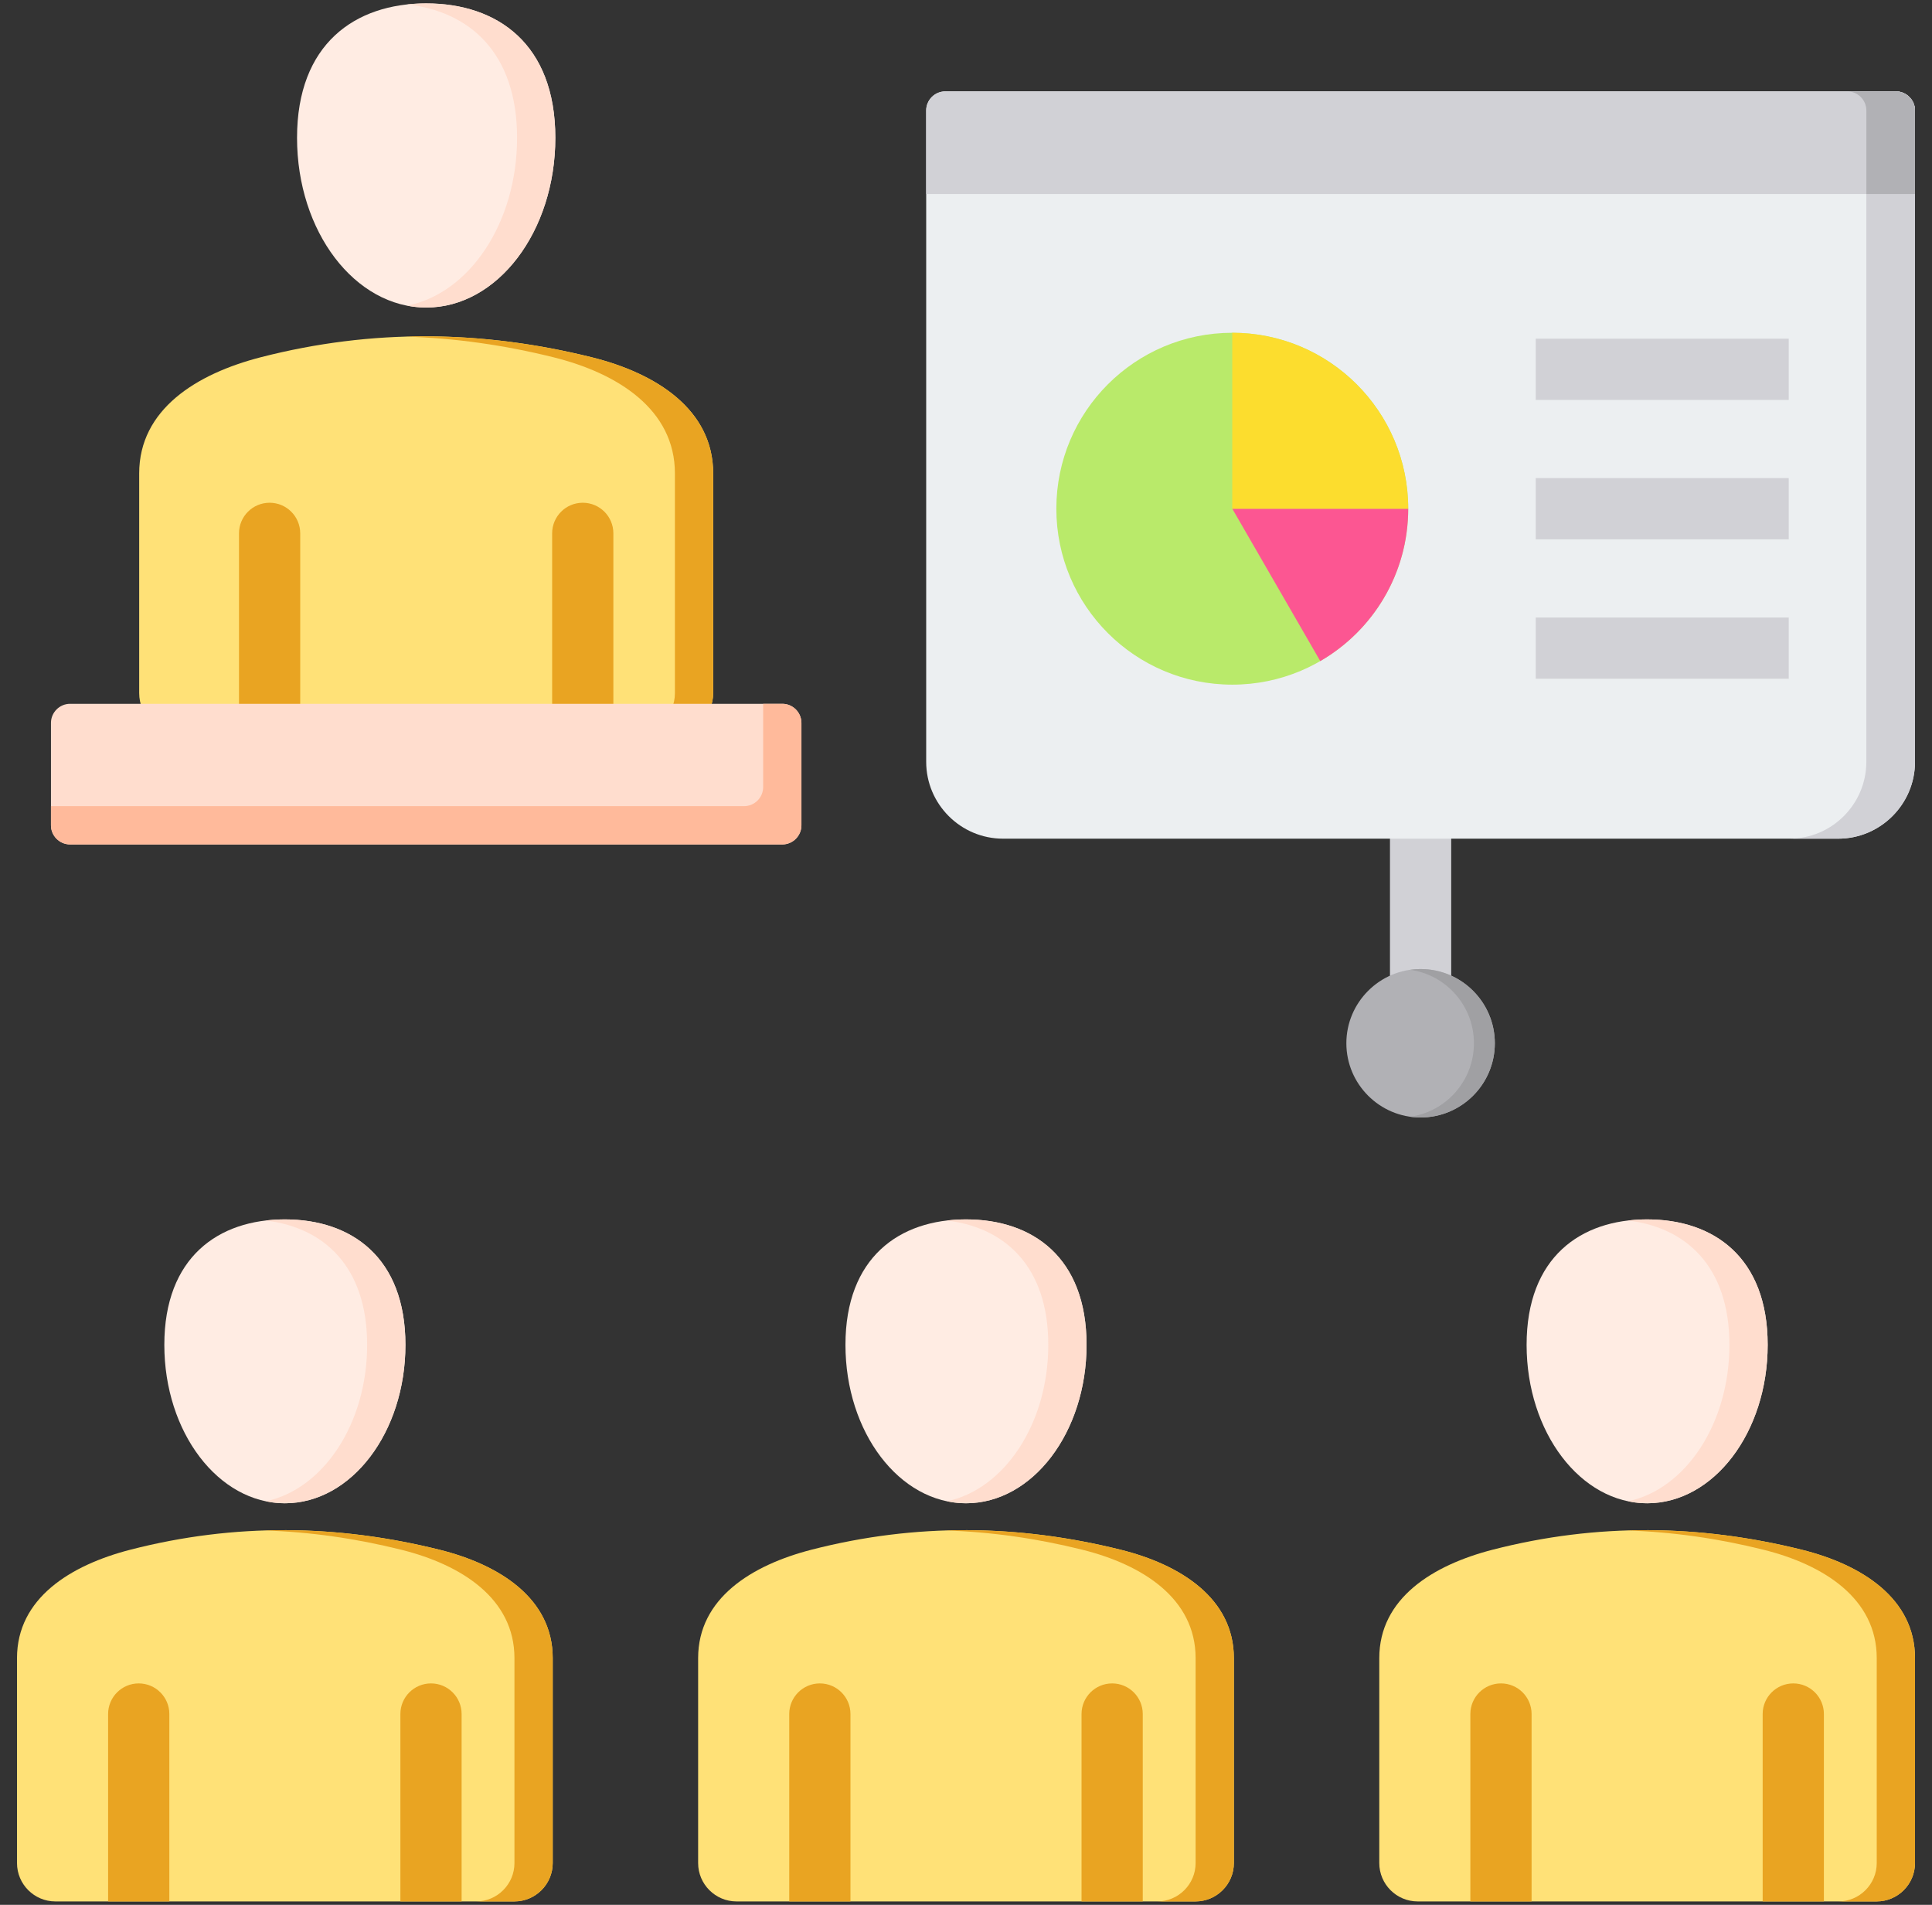 <svg width="71" height="70" viewBox="0 0 71 70" fill="none" xmlns="http://www.w3.org/2000/svg">
<rect x="0" y="0" width="71" height="70" fill="#333333" stroke="none"/>
<g id="Group">
<g id="Group_2">
<path id="Vector" fill-rule="evenodd" clip-rule="evenodd" d="M10.469 44.811C12.915 44.811 14.899 46.206 14.899 49.421C14.899 52.636 12.915 55.243 10.469 55.243C8.022 55.243 6.039 52.636 6.039 49.421C6.039 46.206 8.022 44.811 10.469 44.811Z" fill="#FFECE3"/>
<path id="Vector_2" fill-rule="evenodd" clip-rule="evenodd" d="M10.469 44.811C12.915 44.811 14.899 46.206 14.899 49.421C14.899 52.636 12.915 55.243 10.469 55.243C10.229 55.243 9.995 55.218 9.766 55.17C11.878 54.727 13.492 52.322 13.492 49.421C13.492 46.52 11.878 45.102 9.765 44.852C9.995 44.825 10.229 44.811 10.469 44.811Z" fill="#FFDDCE"/>
<path id="Vector_3" fill-rule="evenodd" clip-rule="evenodd" d="M2.035 69.875H18.902C19.679 69.875 20.312 69.242 20.312 68.465V60.933C20.312 58.742 18.361 57.498 16.141 56.948C12.414 56.023 8.635 55.961 4.796 56.948C2.581 57.517 0.625 58.741 0.625 60.933V68.465C0.625 69.242 1.258 69.875 2.035 69.875Z" fill="#FFE177"/>
<g id="Group_3">
<path id="Vector_4" fill-rule="evenodd" clip-rule="evenodd" d="M17.496 69.875H18.902C19.679 69.875 20.312 69.242 20.312 68.465V60.933C20.312 58.742 18.361 57.498 16.141 56.948C14.017 56.421 11.875 56.174 9.715 56.242C11.399 56.295 13.072 56.535 14.735 56.948C16.955 57.498 18.906 58.742 18.906 60.933V68.465C18.906 69.242 18.273 69.875 17.496 69.875Z" fill="#E9A422"/>
<path id="Vector_5" fill-rule="evenodd" clip-rule="evenodd" d="M3.973 69.875V62.988C3.973 62.367 4.477 61.863 5.098 61.863C5.719 61.863 6.223 62.367 6.223 62.988V69.875H3.973ZM14.714 69.875V62.988C14.714 62.367 15.218 61.863 15.839 61.863C16.461 61.863 16.964 62.367 16.964 62.988V69.875H14.714Z" fill="#E9A422"/>
</g>
</g>
<g id="Group_4">
<path id="Vector_6" fill-rule="evenodd" clip-rule="evenodd" d="M35.5 44.811C37.947 44.811 39.93 46.206 39.93 49.421C39.93 52.636 37.947 55.243 35.5 55.243C33.053 55.243 31.07 52.636 31.07 49.421C31.07 46.206 33.053 44.811 35.5 44.811Z" fill="#FFECE3"/>
<path id="Vector_7" fill-rule="evenodd" clip-rule="evenodd" d="M35.5 44.811C37.947 44.811 39.93 46.206 39.93 49.421C39.93 52.636 37.947 55.243 35.5 55.243C35.261 55.243 35.026 55.218 34.797 55.17C36.909 54.727 38.524 52.322 38.524 49.421C38.524 46.52 36.909 45.102 34.797 44.852C35.026 44.825 35.261 44.811 35.5 44.811Z" fill="#FFDDCE"/>
<path id="Vector_8" fill-rule="evenodd" clip-rule="evenodd" d="M27.066 69.875H43.934C44.71 69.875 45.344 69.242 45.344 68.465V60.933C45.344 58.742 43.393 57.498 41.173 56.948C37.445 56.023 33.666 55.961 29.827 56.948C27.613 57.517 25.656 58.741 25.656 60.933V68.465C25.656 69.242 26.29 69.875 27.066 69.875Z" fill="#FFE177"/>
<g id="Group_5">
<path id="Vector_9" fill-rule="evenodd" clip-rule="evenodd" d="M42.528 69.875H43.934C44.71 69.875 45.344 69.242 45.344 68.465V60.933C45.344 58.742 43.393 57.498 41.173 56.948C39.048 56.421 36.907 56.174 34.747 56.242C36.431 56.295 38.104 56.535 39.766 56.948C41.986 57.498 43.938 58.742 43.938 60.933V68.465C43.938 69.242 43.304 69.875 42.528 69.875Z" fill="#E9A422"/>
<path id="Vector_10" fill-rule="evenodd" clip-rule="evenodd" d="M29.004 69.875V62.988C29.004 62.367 29.508 61.863 30.129 61.863C30.751 61.863 31.254 62.367 31.254 62.988V69.875H29.004ZM39.746 69.875V62.988C39.746 62.367 40.249 61.863 40.871 61.863C41.492 61.863 41.996 62.367 41.996 62.988V69.875H39.746Z" fill="#E9A422"/>
</g>
</g>
<g id="Group_6">
<path id="Vector_11" fill-rule="evenodd" clip-rule="evenodd" d="M60.531 44.811C62.978 44.811 64.961 46.206 64.961 49.421C64.961 52.636 62.978 55.243 60.531 55.243C58.085 55.243 56.102 52.636 56.102 49.421C56.102 46.206 58.085 44.811 60.531 44.811Z" fill="#FFECE3"/>
<path id="Vector_12" fill-rule="evenodd" clip-rule="evenodd" d="M60.531 44.811C62.978 44.811 64.961 46.206 64.961 49.421C64.961 52.636 62.978 55.243 60.531 55.243C60.292 55.243 60.057 55.218 59.828 55.17C61.941 54.727 63.555 52.322 63.555 49.421C63.555 46.52 61.941 45.102 59.828 44.852C60.057 44.825 60.292 44.811 60.531 44.811Z" fill="#FFDDCE"/>
<path id="Vector_13" fill-rule="evenodd" clip-rule="evenodd" d="M52.098 69.875H68.965C69.742 69.875 70.375 69.242 70.375 68.465V60.933C70.375 58.742 68.424 57.498 66.204 56.948C62.476 56.023 58.697 55.961 54.859 56.948C52.644 57.517 50.688 58.741 50.688 60.933V68.465C50.688 69.242 51.321 69.875 52.098 69.875Z" fill="#FFE177"/>
<g id="Group_7">
<path id="Vector_14" fill-rule="evenodd" clip-rule="evenodd" d="M67.559 69.875H68.965C69.742 69.875 70.375 69.242 70.375 68.465V60.933C70.375 58.742 68.424 57.498 66.204 56.948C64.079 56.421 61.938 56.174 59.778 56.242C61.462 56.295 63.135 56.535 64.797 56.948C67.018 57.498 68.969 58.742 68.969 60.933V68.465C68.969 69.242 68.335 69.875 67.559 69.875Z" fill="#E9A422"/>
<path id="Vector_15" fill-rule="evenodd" clip-rule="evenodd" d="M54.035 69.875V62.988C54.035 62.367 54.539 61.863 55.16 61.863C55.782 61.863 56.285 62.367 56.285 62.988V69.875H54.035ZM64.777 69.875V62.988C64.777 62.367 65.281 61.863 65.902 61.863C66.523 61.863 67.027 62.367 67.027 62.988V69.875H64.777Z" fill="#E9A422"/>
</g>
</g>
<g id="Group_8">
<path id="Vector_16" fill-rule="evenodd" clip-rule="evenodd" d="M51.081 30.007H53.331V37.862H51.081V30.007Z" fill="#D1D1D6"/>
<path id="Vector_17" fill-rule="evenodd" clip-rule="evenodd" d="M70.375 4.061V27.996C70.375 29.551 69.106 30.82 67.551 30.82H36.861C35.305 30.82 34.037 29.551 34.037 27.996V4.061C34.037 3.674 34.352 3.358 34.74 3.358H69.672C70.059 3.358 70.375 3.674 70.375 4.061Z" fill="#ECEFF1"/>
<path id="Vector_18" fill-rule="evenodd" clip-rule="evenodd" d="M70.375 4.061V27.996C70.375 29.551 69.106 30.82 67.551 30.82H65.763C67.319 30.82 68.587 29.551 68.587 27.996V4.061C68.587 3.674 68.272 3.358 67.884 3.358H69.672C70.059 3.358 70.375 3.674 70.375 4.061Z" fill="#D1D1D6"/>
<path id="Vector_19" fill-rule="evenodd" clip-rule="evenodd" d="M34.74 3.358H69.672C70.059 3.358 70.375 3.674 70.375 4.061V7.131H34.037V4.061C34.037 3.674 34.352 3.358 34.74 3.358Z" fill="#D1D1D6"/>
<path id="Vector_20" fill-rule="evenodd" clip-rule="evenodd" d="M70.375 4.061V7.131H68.588V4.061C68.588 3.674 68.272 3.358 67.884 3.358H69.672C70.059 3.358 70.375 3.674 70.375 4.061Z" fill="#B1B1B5"/>
<path id="Vector_21" fill-rule="evenodd" clip-rule="evenodd" d="M52.206 41.066C53.708 41.066 54.934 39.841 54.934 38.338C54.934 36.836 53.708 35.611 52.206 35.611C50.703 35.611 49.478 36.836 49.478 38.338C49.478 39.841 50.703 41.066 52.206 41.066Z" fill="#B1B1B5"/>
<path id="Vector_22" fill-rule="evenodd" clip-rule="evenodd" d="M52.206 35.611C53.712 35.611 54.934 36.832 54.934 38.338C54.934 39.845 53.712 41.066 52.206 41.066C52.075 41.066 51.947 41.057 51.822 41.039C53.146 40.852 54.166 39.715 54.166 38.338C54.166 36.962 53.147 35.824 51.822 35.638C51.947 35.62 52.075 35.611 52.206 35.611Z" fill="#A0A0A3"/>
<path id="Vector_23" fill-rule="evenodd" clip-rule="evenodd" d="M57.562 14.697H56.437V12.447H65.735V14.697H57.562ZM57.562 24.942H56.437V22.692H65.735V24.942H57.562ZM57.562 19.819H56.437V17.569H65.735V19.819H57.562Z" fill="#D1D1D6"/>
</g>
<g id="Group_9">
<path id="Vector_24" d="M45.286 25.16C48.856 25.16 51.751 22.265 51.751 18.694C51.751 15.124 48.856 12.229 45.286 12.229C41.715 12.229 38.82 15.124 38.82 18.694C38.82 22.265 41.715 25.16 45.286 25.16Z" fill="#B9EA6A"/>
<path id="Vector_25" fill-rule="evenodd" clip-rule="evenodd" d="M45.286 18.694H51.751C51.751 21.087 50.451 23.176 48.519 24.294L45.286 18.694Z" fill="#FC5692"/>
<path id="Vector_26" fill-rule="evenodd" clip-rule="evenodd" d="M51.751 18.694H45.285V12.229C48.856 12.229 51.751 15.124 51.751 18.694Z" fill="#FCDD2E"/>
</g>
<g id="Group_10">
<g id="Group_11">
<path id="Vector_27" fill-rule="evenodd" clip-rule="evenodd" d="M15.662 0.125C18.284 0.125 20.408 1.619 20.408 5.064C20.408 8.509 18.284 11.302 15.662 11.302C13.041 11.302 10.916 8.509 10.916 5.064C10.916 1.619 13.041 0.125 15.662 0.125Z" fill="#FFECE3"/>
<path id="Vector_28" fill-rule="evenodd" clip-rule="evenodd" d="M15.662 0.125C18.284 0.125 20.408 1.619 20.408 5.064C20.408 8.509 18.284 11.302 15.662 11.302C15.423 11.302 15.189 11.278 14.959 11.233C17.247 10.787 19.002 8.195 19.002 5.064C19.002 1.933 17.247 0.414 14.959 0.163C15.189 0.138 15.423 0.125 15.662 0.125Z" fill="#FFDDCE"/>
<path id="Vector_29" fill-rule="evenodd" clip-rule="evenodd" d="M6.626 26.979H24.698C25.531 26.979 26.209 26.3 26.209 25.468V17.398C26.209 15.051 24.119 13.718 21.74 13.128C17.746 12.137 13.697 12.07 9.584 13.128C7.212 13.738 5.115 15.05 5.115 17.398V25.468C5.115 26.3 5.794 26.979 6.626 26.979Z" fill="#FFE177"/>
<g id="Group_12">
<path id="Vector_30" fill-rule="evenodd" clip-rule="evenodd" d="M23.292 26.979H24.698C25.53 26.979 26.209 26.3 26.209 25.468V17.398C26.209 15.051 24.119 13.718 21.74 13.128C19.48 12.568 17.203 12.303 14.906 12.37C16.727 12.424 18.536 12.682 20.334 13.128C22.712 13.718 24.803 15.051 24.803 17.398V25.468C24.803 26.3 24.124 26.979 23.292 26.979Z" fill="#E9A422"/>
<path id="Vector_31" fill-rule="evenodd" clip-rule="evenodd" d="M8.783 26.979H11.033V19.6C11.033 18.979 10.529 18.475 9.908 18.475C9.287 18.475 8.783 18.979 8.783 19.6V26.979ZM20.291 26.979H22.541V19.6C22.541 18.979 22.038 18.475 21.416 18.475C20.795 18.475 20.291 18.979 20.291 19.6V26.979Z" fill="#E9A422"/>
</g>
</g>
<path id="Vector_32" fill-rule="evenodd" clip-rule="evenodd" d="M2.576 25.864H28.749C29.136 25.864 29.452 26.18 29.452 26.567V30.329C29.452 30.716 29.136 31.032 28.749 31.032H2.576C2.189 31.032 1.873 30.716 1.873 30.329V26.567C1.873 26.18 2.189 25.864 2.576 25.864Z" fill="#FFDDCE"/>
<path id="Vector_33" fill-rule="evenodd" clip-rule="evenodd" d="M28.046 25.864H28.749C29.136 25.864 29.452 26.18 29.452 26.567V30.329C29.452 30.716 29.136 31.032 28.749 31.032H2.576C2.189 31.032 1.873 30.716 1.873 30.329V29.625H27.342C27.73 29.625 28.046 29.31 28.046 28.922V25.864Z" fill="#FFBA9B"/>
</g>
</g>
</svg>
